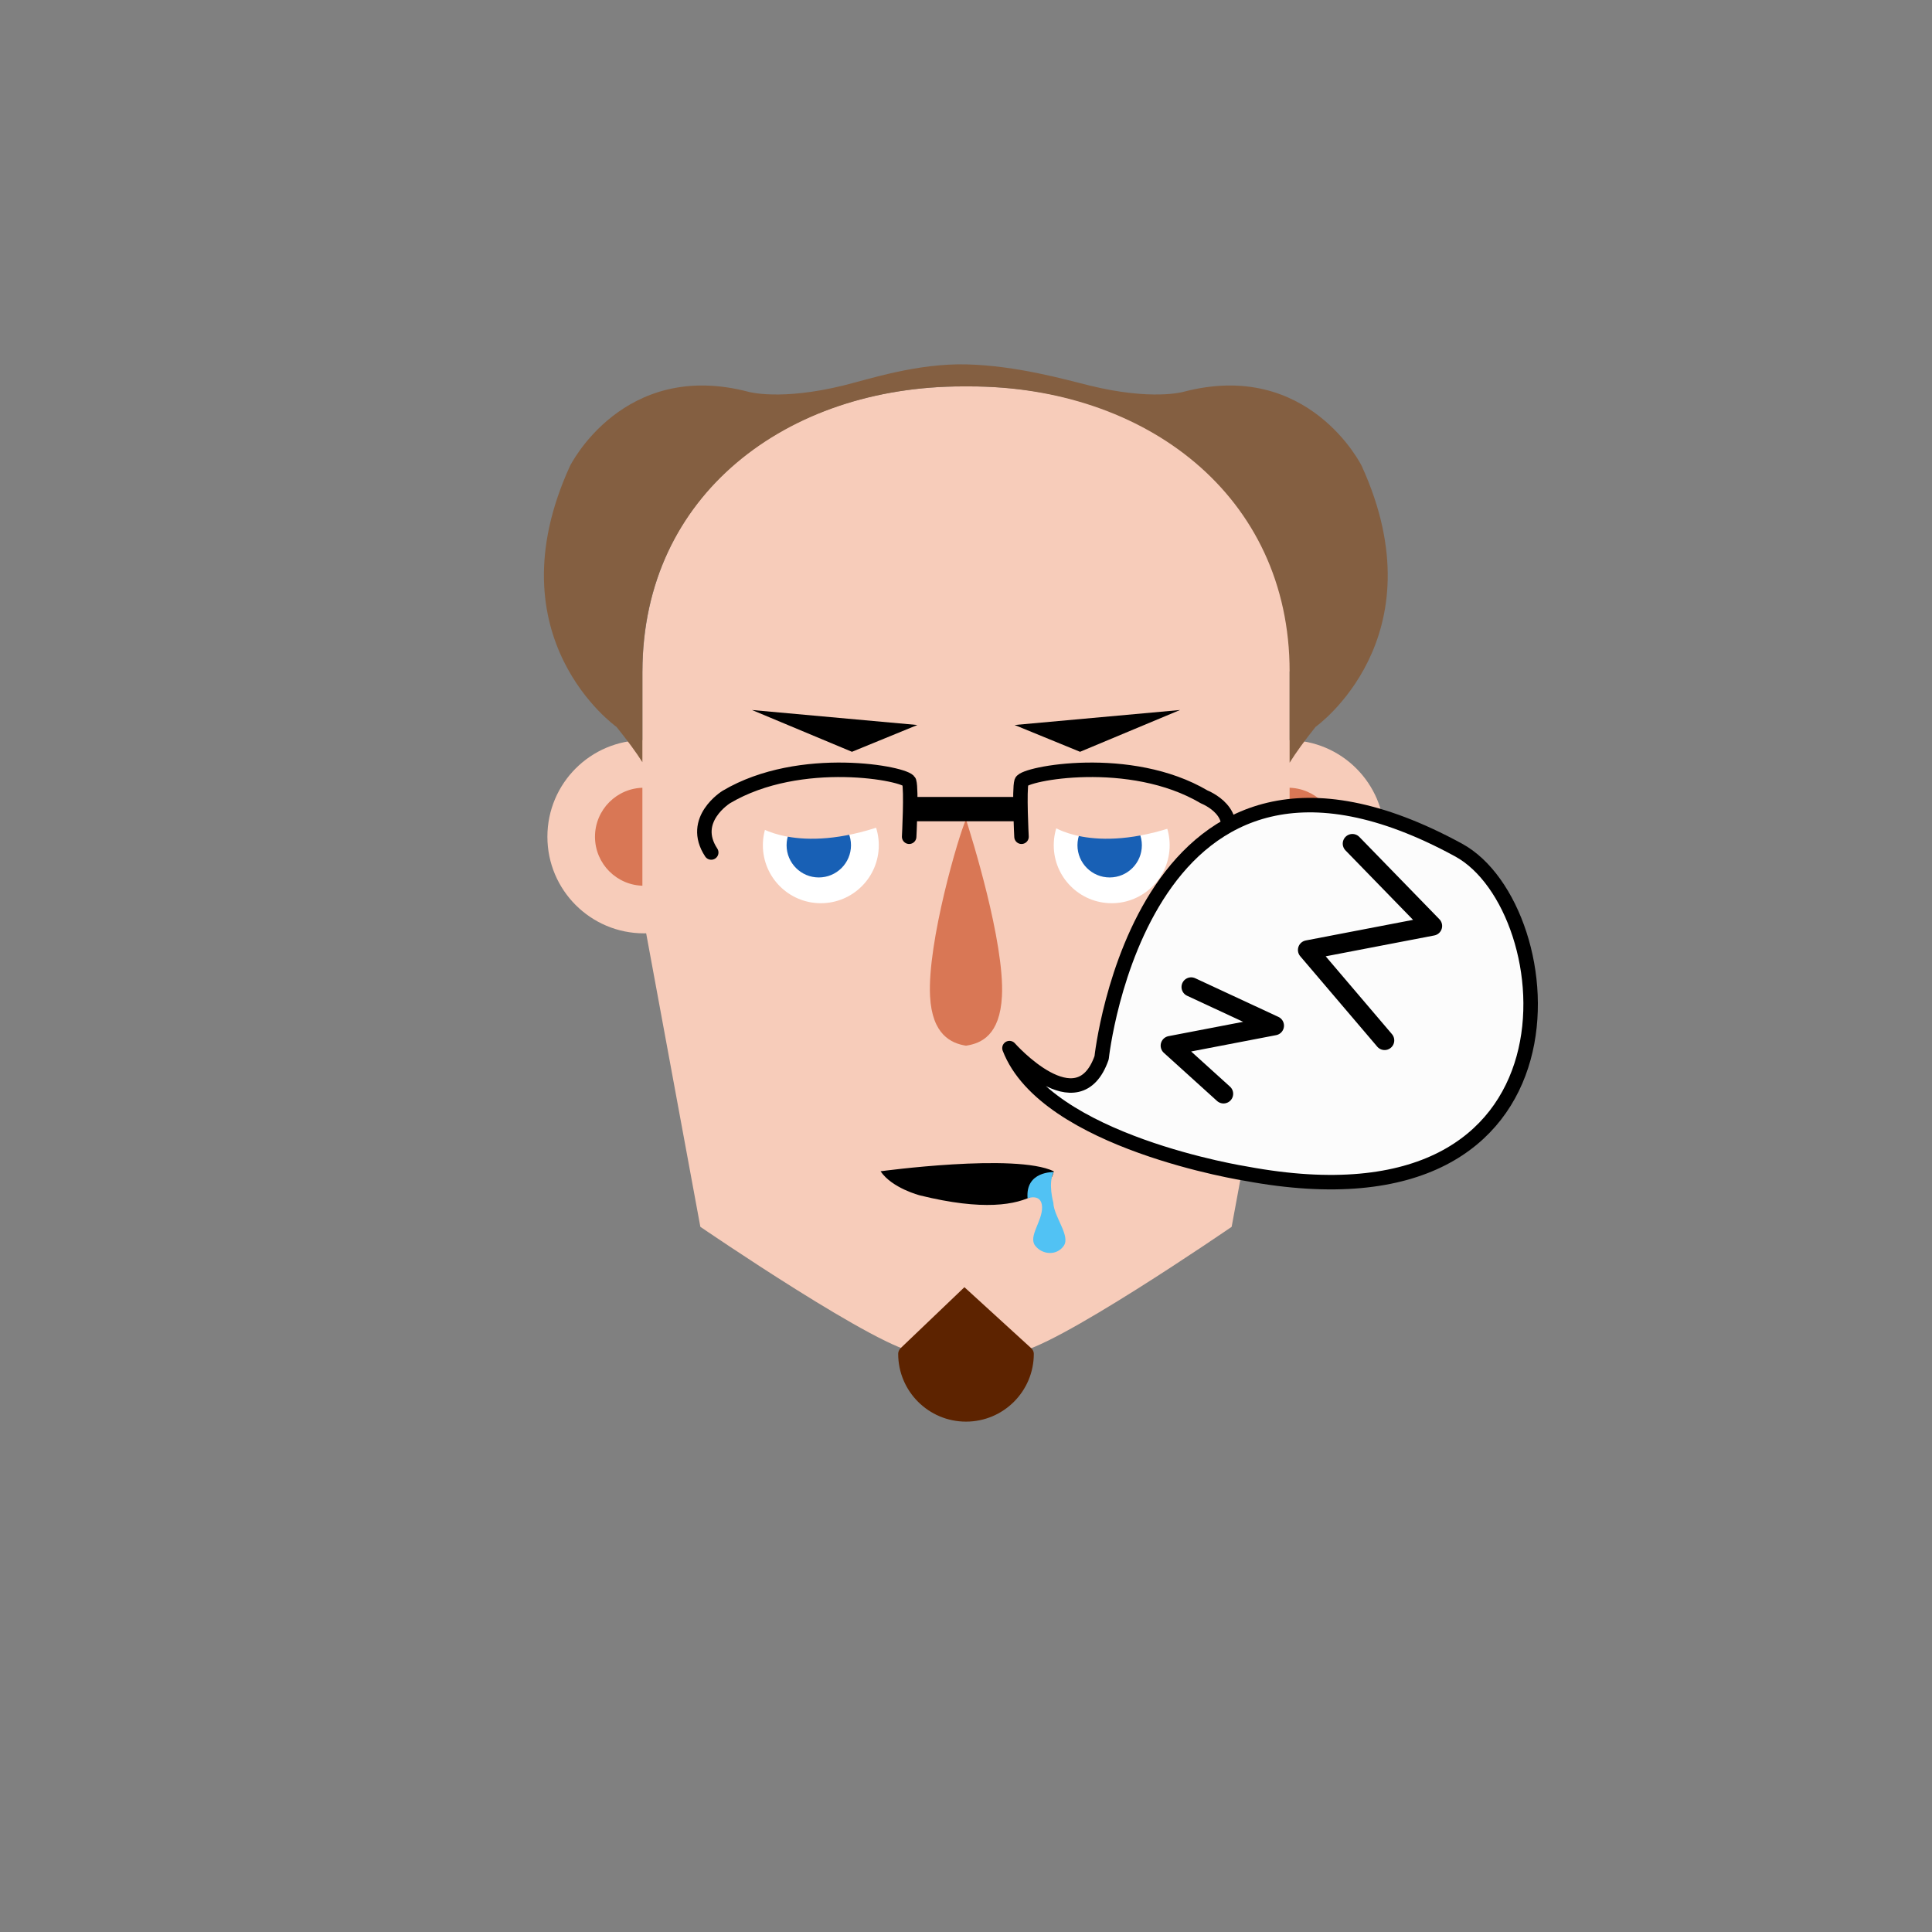 <?xml version="1.0" encoding="iso-8859-1"?><svg id="MegFaceDrowsy" version="1.1" xmlns="http://www.w3.org/2000/svg" xmlns:xlink="http://www.w3.org/1999/xlink" xml:space="preserve" x="0px" y="0px" viewbox="0 0 400 400" width="400" height="400" ><rect width="100%" height="100%" fill="#808080" stroke="none"/><g id="Face"><g  /><g  /><circle  cx="133.333" cy="173.238" r="20" class="SkinColor" fill="#F7CCBA"  /><circle  cx="266.667" cy="173.238" r="20" class="SkinColor" fill="#F7CCBA"  /><circle  fill="#D97755" cx="266.667" cy="173.238" r="10.146" /><circle  fill="#D97755" cx="133.333" cy="173.238" r="10.146" /><path  d="M267,189v-50h0.18c-0.184-37-29.986-59-66.325-59h-1.521c-36.338,0-66.141,22-66.325,59H133v50l12,64.999    c0,0,37.999,26.001,45,26.001h20.189c7.001,0,44.811-26,44.811-26L267,189z" class="SkinColor" fill="#F7CCBA"  /></g><g id="Beard"><path  d="M214.04,280l-0.072-0.123c-0.072-0.263-0.21-0.492-0.407-0.692L199.674,266.5l-13.234,12.645    c-0.2,0.225-0.347,0.471-0.419,0.746L185.96,280h0.045c-0.018,0-0.045,0.19-0.045,0.294c0,7.754,6.286,14.04,14.04,14.04    s14.04-6.286,14.04-14.04c0-0.107-0.033-0.294-0.051-0.294H214.04z" class="BeardColor" fill="#5D2300"  /></g><g id="Nose"><path  fill="#D97755" d="M200,169.667c-1.524,3.256-8.023,25.447-7.442,36.582c0.418,8.008,4.393,9.769,7.442,10.25    c3.239-0.481,7.024-2.242,7.442-10.25C208.022,195.114,201.046,172.923,200,169.667z" /></g><g id="Eye"><circle  fill="#FFFFFF" cx="230.167" cy="175" r="12" /><circle  cx="229.744" cy="175" r="6.667" class="EyeColor" fill="#1860B5"  /><circle  fill="#FFFFFF" cx="169.945" cy="175" r="12" /><circle  cx="169.522" cy="175" r="6.667" class="EyeColor" fill="#1860B5"  /><path  d="M156.625,170.875c0,0,8.375,6.25,26.25,0c0,0-2.831-8.91-13.25-9.5    C169.625,161.375,158.375,161.625,156.625,170.875z" class="SkinColor" fill="#F7CCBA"  /><path  d="M217.625,170.875c0,0,8.375,6.25,26.25,0c0,0-2.831-8.91-13.25-9.5    C230.625,161.375,219.375,161.625,217.625,170.875z" class="SkinColor" fill="#F7CCBA"  /></g><g id="Eyebrow"><polygon  points="176.389,155.651 189.934,150.104 155.691,147" /><polygon  points="223.611,155.651 210.066,150.104 244.309,147" /></g><g id="Glass"><rect  x="188.508" y="165" width="22.984" height="5.033" /><path  fill="none" stroke="#000000" stroke-width="3" stroke-linecap="round" stroke-linejoin="round" stroke-miterlimit="10" d="M211.492,173.238c0,0-0.508-9.738,0-11.405C212,160.167,234,155.925,249.333,165c0,0,8.167,3.183,3.667,10" /><path  fill="none" stroke="#000000" stroke-width="3" stroke-linecap="round" stroke-linejoin="round" stroke-miterlimit="10" d="M188.232,173.238c0,0,0.508-9.738,0-11.405c-0.508-1.667-22.508-5.908-37.841,3.167c0,0-7.64,4.683-3.14,11.5" /></g><g id="Hair"><path  fill="#845F41" d="M281.925,96.463c0,0-10.925-22.188-36.925-15.333v-0.001c0,0-6.501,1.873-19.448-1.317    c-5.177-1.275-15.013-4.092-25.351-4.366c-10.338-0.274-20.388,3.09-25.586,4.366C161.622,83.003,155,81.129,155,81.129v0.001    c-26-6.855-36.981,15.333-36.981,15.333c-16.356,35.722,9.628,54.036,9.628,54.036c2.274,2.845,4.066,5.255,5.353,7.301V139    c0-36.451,29.883-59,66.333-59H200h0.667C237.117,80,267,102.55,267,139v18.915c1.291-2.07,3.06-4.517,5.368-7.416    C272.368,150.499,298.223,132.185,281.925,96.463z" /></g><g id="Top"><path  d="M182.312,242.5c0,0,27.951-3.811,35.855,0c0,0-1.508,11.474-27.727,4.987C190.44,247.487,184.666,246,182.312,242.5z" /><path  fill="#51C2F4" d="M212.75,248.091c0,0,2.917-1.09,3,1.826c0.083,2.917-2.917,6.083-1.417,8c1.5,1.917,4.5,2.083,5.917,0   c1.417-2.083-2.083-6-2.167-8.917c0,0-1.161-4.082,0.083-6.333C218.166,242.667,212.261,242.435,212.75,248.091z" /><path  fill="#FCFCFC" stroke="#000000" stroke-width="3" stroke-linecap="round" stroke-linejoin="round" stroke-miterlimit="10" d="M209,217c0,0,14.167,16,19.078,2c0,0,8.385-78.748,73.922-43c22,12,28.5,80.5-44,67C258,243,216.5,236.5,209,217z" /><polyline  fill="none" stroke="#000000" stroke-width="4" stroke-linecap="round" stroke-linejoin="round" stroke-miterlimit="10" points="280,174.667 296.579,191.71 270.722,196.679 286.667,215.403" /><polyline  fill="none" stroke="#000000" stroke-width="4" stroke-linecap="round" stroke-linejoin="round" stroke-miterlimit="10" points="246.619,204.348 263.836,212.351 242.301,216.49 253.315,226.459" /></g></svg>